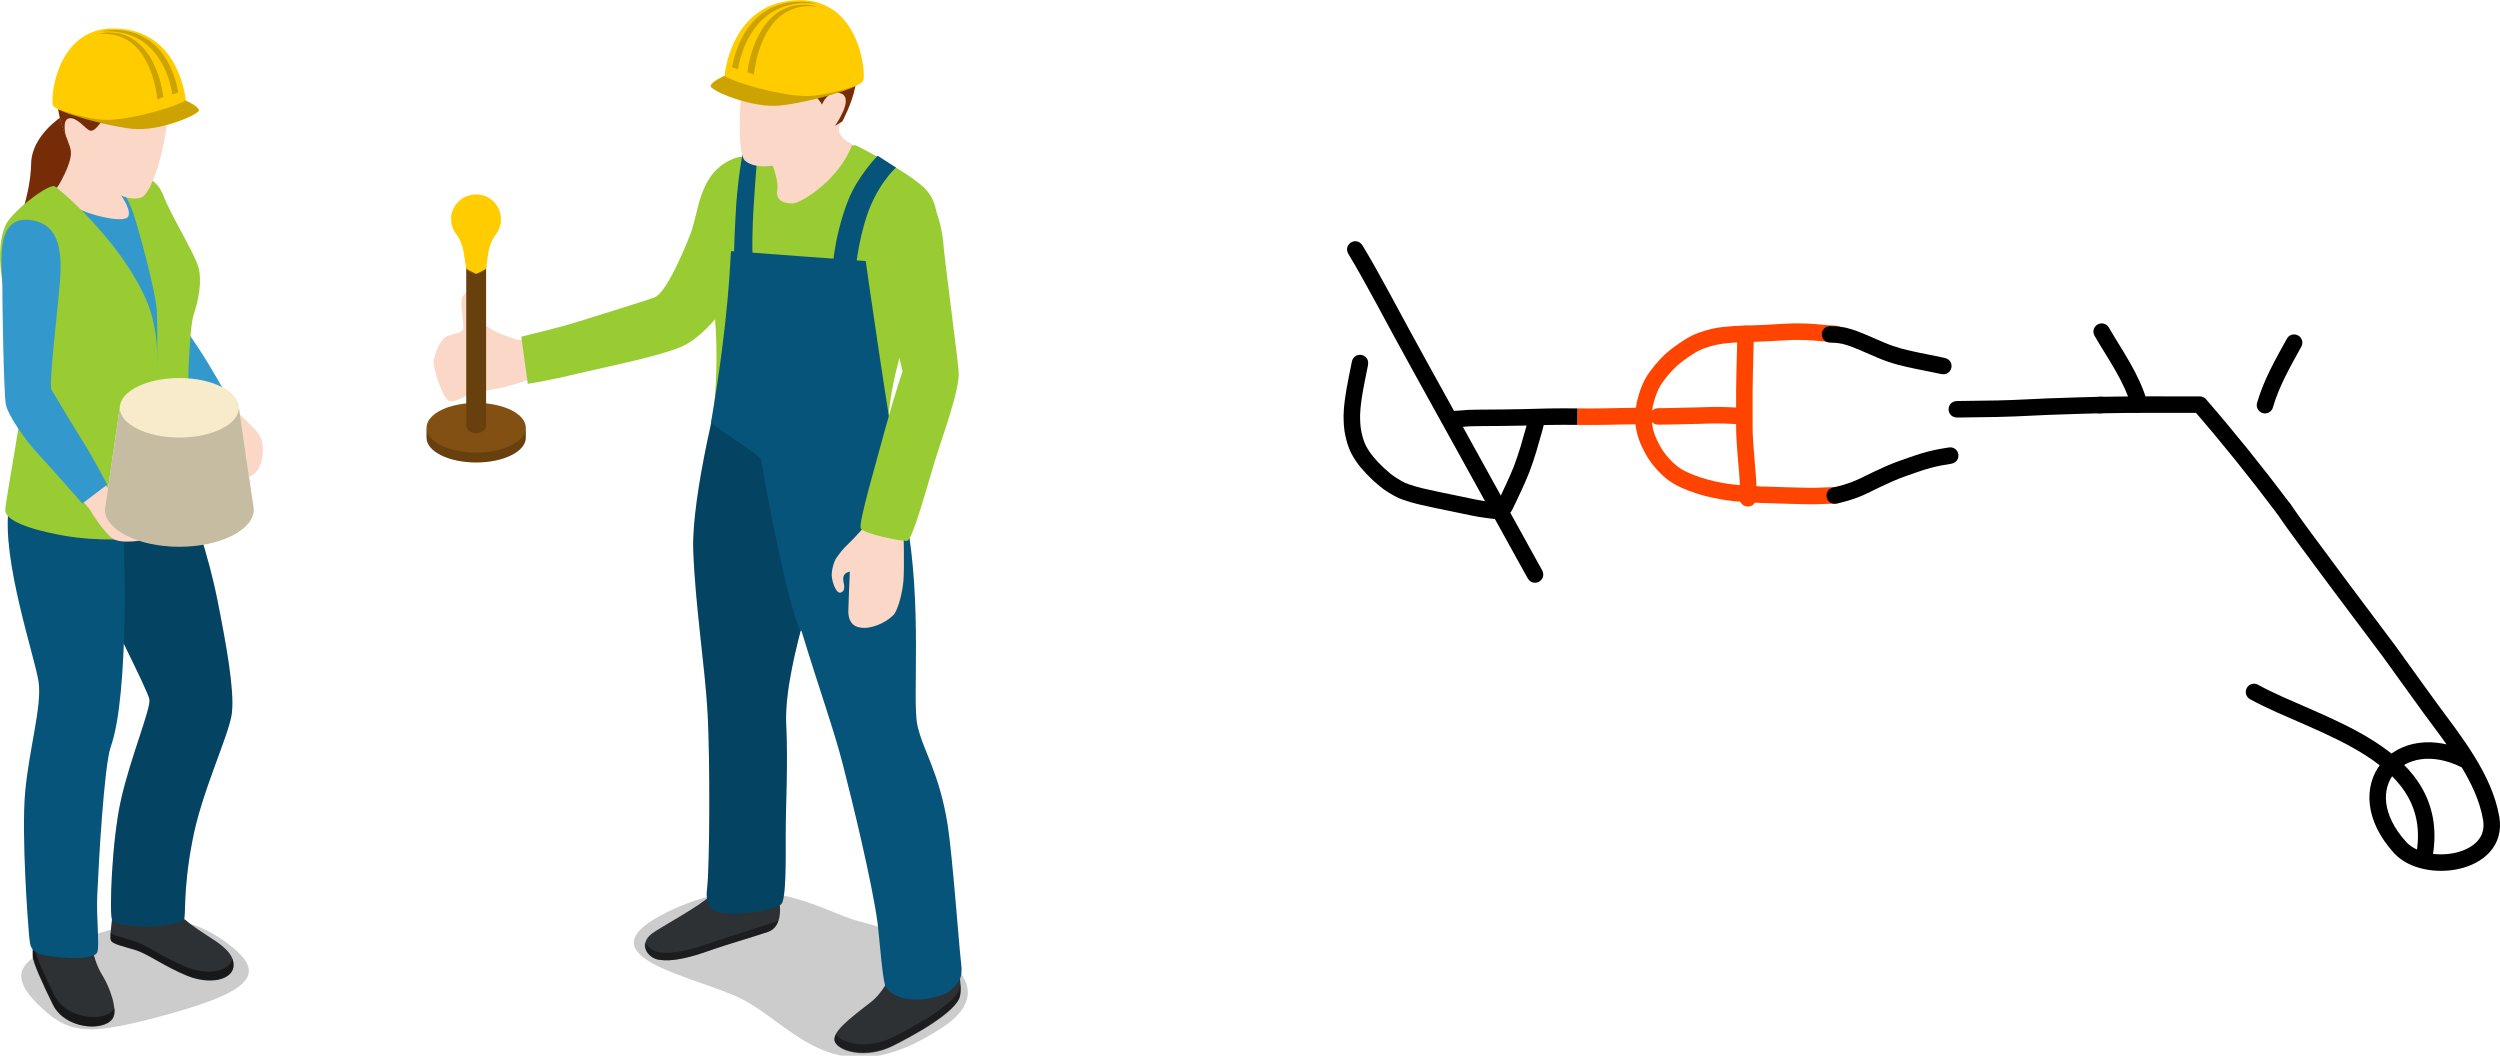 <?xml version="1.0" encoding="UTF-8" standalone="no"?>
<svg
   id="svg8"
   version="1.1"
   viewBox="0 0 133.302 56.289"
   height="56.289mm"
   width="133.302mm"
   sodipodi:docname="38 meli li jo e wan ilo. mije li jo e wan ilo ante..svg"
   inkscape:version="1.3.2 (091e20e, 2023-11-25, custom)"
   xmlns:inkscape="http://www.inkscape.org/namespaces/inkscape"
   xmlns:sodipodi="http://sodipodi.sourceforge.net/DTD/sodipodi-0.dtd"
   xmlns="http://www.w3.org/2000/svg"
   xmlns:svg="http://www.w3.org/2000/svg"
   xmlns:rdf="http://www.w3.org/1999/02/22-rdf-syntax-ns#"
   xmlns:cc="http://creativecommons.org/ns#"
   xmlns:dc="http://purl.org/dc/elements/1.1/">
  <sodipodi:namedview
     id="namedview1"
     pagecolor="#ffffff"
     bordercolor="#000000"
     borderopacity="0.25"
     inkscape:showpageshadow="2"
     inkscape:pageopacity="0.0"
     inkscape:pagecheckerboard="0"
     inkscape:deskcolor="#d1d1d1"
     inkscape:document-units="mm"
     inkscape:zoom="1.9671385"
     inkscape:cx="263.32665"
     inkscape:cy="130.9008"
     inkscape:window-width="1920"
     inkscape:window-height="1051"
     inkscape:window-x="-9"
     inkscape:window-y="-9"
     inkscape:window-maximized="1"
     inkscape:current-layer="svg8" />
  <defs
     id="defs2" />
  <g
     transform="translate(-94.741,-106.269)"
     id="layer1">
    <g
       transform="matrix(0.265,0,0,0.265,106.637,101.162)"
       id="g889">
      <path
         style="fill:#fbd7c7"
         d="m 60.3,87.6 1.1,8.1 c 0,0 -3.9,1.4 -6.4,1.8 -2.5,0.4 -4.6,0.9 -5.3,1.1 -0.7,0.2 -3.1,1.8 -4.3,1.3 -1.2,-0.5 -3.3,-6.7 -3,-8.2 0.4,-1.8 1.4,-4.3 2.7,-4.8 1.3,-0.5 2.9,-0.6 3.2,-1.4 0.3,-0.8 -0.8,-5.4 -0.1,-6.6 0.7,-1.2 2,-0.9 2.1,-0.1 0.1,0.8 0.6,4.7 3,6.3 2.4,1.6 4.4,1.9 5.2,2.3 0.8,0.4 1.8,0.2 1.8,0.2 z"
         id="path815" />
      <path
         style="fill:#99cc33"
         d="m 60,87 1.3,9.5 c 0,0 4.1,-0.6 10.2,-2.1 6,-1.4 16.5,-3.5 20.8,-5.4 5.4,-2.4 10.9,-10.6 12.4,-14.3 1.5,-3.7 7.6,-28.5 -2.9,-23.1 -6.2,3.2 -6,10.3 -7.9,15.1 -1.9,4.8 -5,11.6 -7.1,12.4 C 84.7,79.9 75.5,82.7 71.4,84 67.7,85.2 60,87 60,87 Z"
         id="path817" />
      <path
         style="fill:#99cc33"
         d="m 98,107.9 c 2.5,-17.6 0.6,-27.2 0.3,-31.7 -0.5,-8 -3,-19.4 1.6,-22.3 2.7,-1.7 7.2,-4.3 9.9,-5.1 l 17.5,-0.3 c 0,0 10,5 13.7,8.5 6.1,5.7 0.6,18.4 -3.5,29.9 -6.3,17.8 -3.2,31.6 -3.7,32.5 -0.8,1.6 -30.3,3.4 -37.1,-1.6 -0.8,-0.6 0.7,-6 1.3,-9.9 z"
         id="path819" />
      <path
         style="opacity:0.2"
         d="m 144.9,225.9 c 12.3,-8.2 -0.2,-17 -17.1,-21.3 -7.4,-1.9 -20.2,-11.6 -39.8,-1.1 -15.8,8.5 7.5,12.3 16.4,16.8 10.7,5.5 19,19.9 40.5,5.6 z"
         id="path821" />
      <path
         style="fill:#2d3134"
         d="m 110.5,194.5 -10.4,1.2 c 0,0 -0.2,1.8 -2.1,3.8 -1.9,2 -10.1,6.4 -11.7,7.6 -2.8,2.1 -0.9,5 1.5,5.3 2.6,0.4 6.1,-0.4 10.5,-2 3.4,-1.2 7.4,-2.3 11.3,-3.6 3.3,-1.1 2.5,-5.9 2,-8 -0.6,-2 -1.1,-4.3 -1.1,-4.3 z"
         id="path823" />
      <path
         style="opacity:0.4"
         d="m 87.8,210.9 c 2.7,0.4 6.5,-0.5 11.2,-2.2 3.7,-1.3 7.9,-2.5 12,-3.9 0.3,-0.1 0.5,-0.2 0.7,-0.3 -0.3,1 -1,1.9 -2.2,2.3 -3.8,1.3 -7.8,2.4 -11.3,3.6 -4.4,1.6 -7.9,2.4 -10.5,2 -1.8,-0.3 -3.2,-1.9 -2.8,-3.5 0.6,1 1.7,1.8 2.9,2 z"
         id="path825" />
      <path
         style="fill:#06547a"
         d="m 100.3,95.6 c 0,0 -6.1,23.2 -5.7,34.4 0.4,11.2 2.4,23.6 2.9,33 0.5,9.4 0.4,30.7 -0.1,34.9 -0.6,4.8 1.8,5.1 4.8,5.2 3.1,0.1 9.1,-0.9 10.1,-1.9 1,-1 0.9,-8.7 0.9,-14.3 0,-5.6 0.5,-14 0.1,-21.9 -0.3,-6.8 2.2,-16.2 3.6,-21.4 1.4,-5.2 7.4,-22.6 7.8,-27.4 0.4,-4.8 0.1,-15.2 0.1,-15.2 z"
         id="path827" />
      <path
         style="opacity:0.2"
         d="m 100.3,95.6 c 0,0 -6.1,23.2 -5.7,34.4 0.4,11.2 2.4,23.6 2.9,33 0.5,9.4 0.4,30.7 -0.1,34.9 -0.6,4.8 1.8,5.1 4.8,5.2 3.1,0.1 9.1,-0.9 10.1,-1.9 1,-1 0.9,-8.7 0.9,-14.3 0,-5.6 0.5,-14 0.1,-21.9 -0.3,-6.8 2.2,-16.2 3.6,-21.4 1.4,-5.2 7.4,-22.6 7.8,-27.4 0.4,-4.8 0.1,-15.2 0.1,-15.2 z"
         id="path829" />
      <path
         style="fill:#2d3134"
         d="m 146.6,210.3 c -0.2,0.1 -10.6,2.2 -10.6,2.2 0,0 -2.7,6 -5.3,8.1 -2.1,1.8 -8,5.7 -7.7,7.9 0.3,2.2 6.3,4 11.9,1.1 2.6,-1.3 12.9,-6.6 13.4,-10.1 0.6,-3.9 -1.7,-9.2 -1.7,-9.2 z"
         id="path831" />
      <path
         style="opacity:0.4"
         d="m 134.9,227.9 c 2.6,-1.3 12.9,-6.6 13.4,-10.1 0,-0.2 0,-0.3 0.1,-0.5 0.1,0.8 0.1,1.6 -0.1,2.3 -0.5,3.5 -10.8,8.8 -13.4,10.1 -5.6,2.9 -11.6,1.1 -11.9,-1.1 0,-0.3 0.1,-0.7 0.3,-1.2 1.2,1.9 6.6,3.1 11.6,0.5 z"
         id="path833" />
      <g
         style="fill:#06547a"
         id="g841">
        <path
           d="m 102.2,69.8 c -0.2,1.6 -0.3,12.7 -4,34.3 0.1,1 9.9,6.5 10.1,7.8 1.2,8 6.3,33.3 8.1,34.4 3.7,12.1 6.5,19.8 8.3,26.8 1.8,7 5.9,23.7 7,32 0.4,3.2 1,12 1.7,12.9 3.3,4.1 11.3,2 12.9,0.6 1.7,-1.6 2.6,-2.4 2.2,-5.5 -0.4,-3.1 -1.7,-21.3 -2.7,-27.8 -1.7,-10.7 -5,-15 -6.1,-20.1 -1.1,-5.1 1.1,-24.1 -2.3,-42 -3.4,-17.9 -8.1,-51.4 -8.1,-51.4 z"
           id="path835" />
        <path
           d="m 135.4,53 c 0,0 -4.3,3.7 -6.4,11.4 -1.7,5.9 -1.7,10.6 -2.2,10.7 -0.5,0.1 -4.3,0 -4.3,0 0,0 0.1,-7.5 3.3,-15.6 1.9,-4.8 5.9,-8.9 5.9,-8.9 z"
           id="path837" />
        <path
           d="m 104.5,50.3 c 0,0 -1.1,5.7 -1.4,12.7 -0.3,5.3 -0.3,8 -0.3,8 l 3.8,0.6 c 0,0 -0.3,-2.3 0.1,-9.9 0.5,-8.7 1,-12.9 1,-12.9 z"
           id="path839" />
      </g>
      <path
         style="fill:#fbd7c7"
         d="m 126.6,48.3 c 0,0 -2.6,-1.1 -2.7,-2.9 -0.2,-1.9 5.6,-9.2 0.8,-16 -4.8,-6.8 -16.9,-5.5 -19,1.2 -2.1,6.7 -2.3,19.6 -0.7,21 2,1.7 5.6,1 5.6,1 0,0 1.2,3.1 0.9,4.9 -0.4,2.5 1.9,2.7 3.2,2.7 1.7,-0.1 9.4,-4.9 11.9,-11.9 z"
         id="path843" />
      <path
         style="fill:#762c07"
         d="m 124.6,43.7 -1.5,0.9 c 0,0 3.9,-5.4 1.3,-6.5 -2.6,-1.1 -3.9,2.2 -3.9,2.2 0,0 -1.9,-3.4 -5,-3.7 -3.1,-0.3 -11.4,-2.2 -11.1,-4.8 0.1,-1 3.4,-10 13.2,-8.3 9.9,1.7 10.2,9.9 9.6,13.2 -0.6,3.3 -2.6,7 -2.6,7 z"
         id="path845" />
      <path
         style="fill:#ffcc00"
         d="m 100.9,34.5 c 0,0 -2.8,1.2 -2.8,2.1 0,0.9 8.3,4.5 14,3.9 5.7,-0.6 16.1,-3.5 16.7,-5 0.6,-1.5 -0.7,-16.2 -12.7,-16.2 -14,0 -15.2,15.2 -15.2,15.2 z"
         id="path847" />
      <path
         style="opacity:0.2"
         d="m 98.1,36.6 c 0,0.9 8.3,4.5 14,3.9 4.6,-0.5 12.1,-2.4 15.2,-4 -3.1,1.1 -7.3,2.2 -10.4,2.1 -5.4,-0.2 -14.2,-2.8 -16.1,-4.1 0.1,0.1 -2.7,1.3 -2.7,2.1 z"
         id="path849" />
      <path
         style="opacity:0.2"
         d="m 102.4,32.8 1.2,0.4 c 0.6,-3.6 3.3,-13.3 13.8,-13.3 0.6,0 1.2,0.1 1.8,0.1 -0.9,-0.3 -1.9,-0.4 -3,-0.4 -10.4,0 -13.1,9.5 -13.8,13.2 z"
         id="path851" />
      <path
         style="opacity:0.2"
         d="m 106.8,34.3 c 0.3,-2.6 2,-13.8 11.2,-13.8 0.5,0 1,0.1 1.4,0.1 -0.7,-0.3 -1.5,-0.4 -2.4,-0.4 -9.1,0 -11.2,10.9 -11.5,13.6 z"
         id="path853" />
      <path
         style="fill:#fbd7c7"
         d="m 136.9,125.5 c 0,0 0.2,7.9 0,10.5 -0.2,2.7 -1.2,6.3 -2.1,7.1 -1.6,1.6 -4.7,2.9 -6.8,2.4 -2.1,-0.4 -2.2,-2.5 -2.2,-3.3 0,-0.8 0.3,-7.9 0.3,-7.9 0,0 -1.1,0.1 -1.3,1.1 -0.2,1 0.7,2.3 -0.3,3 -1,0.7 -1.8,-1.6 -2,-2.9 -0.2,-1.2 0.4,-3.4 1,-4.1 0.5,-0.7 1.2,-1.7 2.4,-2.8 1.2,-1.1 3.8,-4.1 3.8,-4.1 z"
         id="path855" />
      <path
         style="fill:#99cc33"
         d="m 135.8,56.2 c -4.7,1.1 -7.7,7 -6.1,13.9 1.6,6.9 3.7,13.1 4.8,15.9 1.1,2.8 2.2,8 2.2,8 0,0 -1.6,4.7 -3.4,11.3 -1.8,6.7 -5.5,19.2 -5,20.3 0.6,1.1 8.2,2.6 9.3,2.5 1.1,-0.1 3.8,-10.1 5.5,-15.7 1.7,-5.6 5.2,-14.8 4.9,-18.4 -0.3,-3.6 -2.8,-22.2 -3.1,-25.9 -0.6,-6.5 -3.7,-13.2 -9.1,-11.9 z"
         id="path857" />
    </g>
    <g
       transform="matrix(0.265,0,0,0.265,91.075,100.311)"
       id="g990">
      <path
         style="opacity:0.2"
         d="m 21.1,224.2 c 6.4,6.4 9.8,7 26.8,2.3 18.1,-5 19.3,-8.7 11.3,-14.5 -8,-5.8 -14.4,-5.1 -25.3,-1.8 -10.9,3.3 -21,5.7 -12.8,14 z"
         id="path944" />
      <path
         style="fill:#fbd7c7"
         d="m 60.5,104.4 c 0,0 4.3,3.9 5.4,5.4 1.4,2 0.9,5.9 -0.4,7.5 -1.4,1.7 -4,1.7 -4.2,1.3 -0.2,-0.4 1.9,-2.4 2.1,-3.3 0.1,-0.5 0,-1.3 0,-1.3 0,0 -0.8,0.2 -1.3,0 -1.9,-0.8 -4.1,-4.6 -4.2,-5.4 -0.1,-0.8 -1.3,-2.1 -1.3,-2.1 z"
         id="path946" />
      <path
         style="fill:#762c07"
         d="M 26.6,45.7 C 26.1,46 20.2,49.8 20.1,55.4 20,61.1 17.5,69.3 14.4,73.2 19.7,71.3 27.8,68.3 29,59.4 30.2,50.5 26.6,45.7 26.6,45.7 Z"
         id="path948" />
      <path
         style="fill:#2d3134"
         d="m 49.9,206.5 c 1.4,1.3 2.6,2.3 6.2,4.6 3.4,2.1 5,3.9 4.7,6 -0.4,2.6 -4.8,3.6 -9.4,1.7 -4.6,-1.9 -7.7,-4.3 -10.2,-5.1 -2.5,-0.8 -4.9,-1.2 -5.1,-2.1 -0.2,-1 0.4,-5.1 0.4,-5.1 z"
         id="path950" />
      <path
         style="opacity:0.5"
         d="m 41,211.9 c 2.6,0.9 5.6,3.2 10.2,5.1 4.5,1.9 8.9,0.9 9.4,-1.6 0.2,0.5 0.2,1 0.2,1.6 -0.4,2.6 -4.8,3.6 -9.4,1.7 -4.6,-1.9 -7.7,-4.3 -10.2,-5.1 -2.5,-0.8 -4.9,-1.2 -5.1,-2.1 -0.1,-0.3 0,-0.8 0,-1.4 0.5,0.7 2.6,1 4.9,1.8 z"
         id="path952" />
      <path
         style="fill:#2d3134"
         d="m 32.2,213 c 0.6,1.6 0.8,3.5 2.4,6 1.2,2 3.1,6.7 1.8,8.5 -1.9,2.6 -9.5,2 -11.9,-2.8 -2.1,-4.2 -4.1,-8.7 -4.1,-9.8 -0.1,-2.7 0.6,-5.2 0.6,-5.2 z"
         id="path954" />
      <path
         style="opacity:0.5"
         d="m 20.7,211.7 c 0,0.4 0,0.9 0,1.3 0,1.1 2,5.6 4.1,9.8 2.4,4.8 10,5.4 11.9,2.8 0.1,-0.1 0.2,-0.3 0.2,-0.4 0.1,0.9 0,1.7 -0.4,2.3 -1.9,2.6 -9.5,2 -11.9,-2.8 -2.1,-4.2 -4.1,-8.7 -4.1,-9.8 -0.1,-1.2 0,-2.3 0.2,-3.2 z"
         id="path956" />
      <path
         style="fill:#06547a"
         d="m 50,117.7 c 2.5,7.1 5.8,16.5 7.6,25.6 1.8,9.1 3.4,17.9 2.9,22.6 -0.5,4.4 -6.2,16 -8,26 -1.9,9.9 -1.2,15.2 -1.7,15.7 -0.9,0.9 -5.5,1.3 -7.5,1.3 -2,0 -6.3,-0.3 -6.9,-1.3 -0.6,-1 -0.1,-15.9 1.8,-24.3 1.9,-8.4 6,-18.2 5.7,-20.1 -0.3,-1.9 -9.8,-20.1 -11.9,-25.5 -2.1,-5.4 -3.8,-21.8 -3.8,-21.8 z"
         id="path958" />
      <path
         style="opacity:0.2"
         d="m 50,117.7 c 2.5,7.1 5.8,16.5 7.6,25.6 1.8,9.1 3.4,17.9 2.9,22.6 -0.5,4.4 -6.2,16 -8,26 -1.9,9.9 -1.2,15.2 -1.7,15.7 -0.9,0.9 -5.5,1.3 -7.5,1.3 -2,0 -6.3,-0.3 -6.9,-1.3 -0.6,-1 -0.1,-15.9 1.8,-24.3 1.9,-8.4 6,-18.2 5.7,-20.1 -0.3,-1.9 -9.8,-20.1 -11.9,-25.5 -2.1,-5.4 -3.8,-21.8 -3.8,-21.8 z"
         id="path960" />
      <path
         style="fill:#06547a"
         d="m 38.3,117.5 c 0,0 0.8,19.2 0.6,29.4 -0.2,10.2 -0.9,20.6 -2.8,25.9 -1.3,3.8 -2.4,22.9 -2.7,29.9 -0.2,4.4 0.5,10.2 0,11.4 -0.8,1.9 -10,1 -11.7,0.3 -1.7,-0.8 -1.8,-1.5 -2,-3.5 -0.2,-2 -1.6,-20.4 -0.8,-29.1 0.8,-8.7 3.4,-17.3 2.7,-22.1 -0.7,-4.9 -7.5,-24.6 -6,-35.1 1.5,-10.5 6.3,-14.8 6.3,-14.8 z"
         id="path962" />
      <path
         style="fill:#3399cc"
         d="m 60.7,104.2 -4,3.1 c 0,0 -4.3,-4.5 -7.5,-8.1 C 46,95.6 40,86.8 40,86.8 l 6.7,-4.6 c 0,0 6.6,9.4 8.9,13.2 2.3,3.8 5.1,8.8 5.1,8.8 z"
         id="path964" />
      <path
         style="fill:#3399cc"
         d="m 43.3,58 c -3.1,-0.9 -20.8,0.7 -24,5.6 -4.9,7.6 2.8,25.8 2.6,31.2 -0.1,5.3 -1.2,17.5 -1.7,20.1 -0.5,2.6 13.9,11.5 21.3,11.3 7.4,-0.2 8.7,-4.9 8.8,-7.1 0.1,-2.2 0,-20.7 -0.3,-23.5 -0.3,-2.8 -0.6,-6.6 0,-8.8 0.6,-2.2 5.1,-6.5 3.3,-10.5 C 51.5,72.3 48.2,68.7 47,65 46,61.4 45.1,58.5 43.3,58 Z"
         id="path966" />
      <path
         style="fill:#99cc33"
         d="m 36.7,58 c 1.4,-0.2 7.8,-1.9 10,3.8 1.6,4.2 6.4,11.8 7.1,14.6 0.7,2.7 0,6.4 -1,9.4 -1,3 -1.4,18.2 -1.1,25.3 0.3,7.1 2.9,15.1 2.1,16.7 -0.8,1.7 -6.1,2.3 -7.8,2 -1.7,-0.3 -0.9,-18 -0.7,-25.3 0.1,-3.4 0.3,-12.8 0.1,-19.3 C 45.3,81.6 41.6,67.9 40.4,64.7 39.2,61.4 36.7,58 36.7,58 Z"
         id="path968" />
      <path
         style="fill:#fbd7c7"
         d="m 36.3,31.8 c 5.2,0.1 12,6.1 11.3,13.8 -0.6,7.7 -3.4,15.9 -5.3,16.6 -1.9,0.7 -4.1,-0.4 -4.1,-0.4 0,0 2.5,3.5 1.2,4.5 -1.3,0.9 -7.6,-0.4 -10.9,-2.4 -3.3,-2 -3.2,-3.6 -3.2,-3.6 0,0 3,-4.7 2.8,-7.3 -0.2,-2.6 -4.4,-7.9 -1.6,-14.6 2.7,-6.4 5.8,-6.7 9.8,-6.6 z"
         id="path970" />
      <path
         style="fill:#762c07"
         d="m 47.7,41.9 c -0.4,1.3 -3.4,1.9 -6.2,2 -2.7,0.1 -5.3,0.4 -6.5,2 -1.2,1.6 -2.2,3.3 -3.2,2.8 -1,-0.5 -2.5,-2.7 -4.1,-2.4 -1.5,0.3 -0.6,3.7 -0.6,3.7 0,0 -4.7,-10.6 1,-16 4.1,-3.9 10.7,-3.7 15.2,0.1 4.4,3.7 4.6,7.2 4.4,7.8 z"
         id="path972" />
      <path
         style="fill:#99cc33"
         d="m 24.7,59.9 c -2,0.1 -8.8,5.5 -9.8,8 -3.8,8.9 4,26.2 4,30.3 0,4.1 -3.8,24 -4,26.8 -0.2,2.8 7.8,4.6 12.6,5.4 4.8,0.8 14.3,1.1 15.2,-0.7 0.9,-1.8 3.2,-18 3,-26.4 -0.2,-8.4 0.2,-14.2 -2.4,-20.4 -5.4,-12.4 -18.2,-23 -18.6,-23 z"
         id="path974" />
      <path
         style="fill:#fbd7c7"
         d="m 34.6,119.4 c 0,0 0.6,1.3 1.3,1.3 0.6,0 3.5,-0.1 4.2,1.3 0.7,1.4 0.6,2.2 2.5,3.3 1.9,1.2 5.5,1.4 5.4,2.5 -0.1,1.3 -2,2.5 -3.3,2.9 -1.3,0.4 -6.6,1.5 -8.4,0 -1.8,-1.5 -3.9,-4.8 -4.2,-5.4 -0.3,-0.6 -2.1,-2.3 -2.1,-2.9 0,-0.7 4.6,-3 4.6,-3 z"
         id="path976" />
      <path
         style="fill:#3399cc"
         d="m 35.4,120 -5,3.8 c 0,0 -6.1,-7 -9.1,-10.2 -2.2,-2.4 -5.9,-7.5 -6.3,-9.8 -0.4,-2.3 -0.7,-19.3 -0.7,-24.2 0,-3 -1.6,-13.2 4.9,-12.9 6.5,0.3 7.2,6 6.7,12.4 -0.5,6.4 -2.3,20.7 -1.7,21.8 0.5,0.9 5.1,8.5 6.8,11.2 1.7,2.7 4.4,7.9 4.4,7.9 z"
         id="path978" />
      <g
         id="g988">
        <path
           style="fill:#ffcc00"
           d="m 51.2,42.7 c 0,0 2.7,1.2 2.7,2 0,0.8 -7.9,4.3 -13.4,3.7 C 35,47.8 25.1,45 24.5,43.7 23.9,42.3 25.2,28.2 36.6,28.2 c 13.5,0 14.6,14.5 14.6,14.5 z"
           id="path980" />
        <path
           style="opacity:0.2"
           d="m 53.8,44.7 c 0,0.8 -7.9,4.3 -13.4,3.7 -4.4,-0.5 -11.5,-2.3 -14.5,-3.8 3,1 7,2.1 9.9,2 5.2,-0.2 13.6,-2.7 15.3,-3.9 0.1,0 2.7,1.2 2.7,2 z"
           id="path982" />
        <path
           style="opacity:0.2"
           d="m 49.7,41.1 -1.2,0.4 C 48,38 45.4,28.8 35.5,28.8 c -0.6,0 -1.2,0 -1.7,0.1 0.9,-0.2 1.8,-0.4 2.9,-0.4 9.8,0 12.4,9 13,12.6 z"
           id="path984" />
        <path
           style="opacity:0.2"
           d="M 45.5,42.5 C 45.2,40 43.6,29.3 34.8,29.3 c -0.5,0 -0.9,0 -1.4,0.1 0.7,-0.2 1.5,-0.4 2.3,-0.4 8.7,0 10.7,10.4 11,13 z"
           id="path986" />
      </g>
    </g>
    <g
       transform="translate(24.45,-3.314)"
       id="g1088">
      <path
         style="fill:#f8ebcb;stroke-width:0.265"
         d="m 79.854,134.766 c 2.196,0 3.969,0.9 3.969,1.984 l -0.794,-5.424 c 0,-0.873 -1.429,-1.587 -3.175,-1.587 -1.746,0 -3.175,0.714 -3.175,1.587 l -0.794,5.424 c 0,-1.085 1.773,-1.984 3.969,-1.984 z"
         id="path899-5" />
      <path
         style="fill:#f8ebcb;stroke-width:0.265"
         d="m 79.854,132.914 c -1.746,0 -3.175,-0.714 -3.175,-1.587 l -0.794,5.424 c 0,1.085 1.773,1.984 3.969,1.984 2.196,0 3.969,-0.9 3.969,-1.984 l -0.794,-5.424 c 0,0.873 -1.429,1.587 -3.175,1.587 z"
         id="path903-2" />
      <path
         style="opacity:0.2;stroke-width:0.265"
         d="m 79.854,132.914 c -1.746,0 -3.175,-0.714 -3.175,-1.587 l -0.794,5.424 c 0,1.085 1.773,1.984 3.969,1.984 2.196,0 3.969,-0.9 3.969,-1.984 l -0.794,-5.424 c 0,0.873 -1.429,1.587 -3.175,1.587 z"
         id="path905-9" />
    </g>
    <g
       id="g1075">
      <path
         style="fill:#825012;stroke-width:0.265"
         d="m 120.131,127.753 c -1.455,0 -2.646,0.582 -2.646,1.323 v 0.529 c 0,0.741 1.191,1.323 2.646,1.323 1.455,0 2.646,-0.582 2.646,-1.323 v -0.529 c 0,-0.741 -1.191,-1.323 -2.646,-1.323 z"
         id="path891" />
      <path
         style="opacity:0.2;stroke-width:0.265"
         d="m 120.131,130.399 c -1.455,0 -2.646,-0.582 -2.646,-1.323 v 0.529 c 0,0.741 1.191,1.323 2.646,1.323 1.455,0 2.646,-0.582 2.646,-1.323 v -0.529 c 0,0.741 -1.191,1.323 -2.646,1.323 z"
         id="path893" />
      <path
         style="fill:#825012;stroke-width:0.335"
         d="m 120.131,120.016 c -0.291,0 -0.529,0.169 -0.529,0.423 v 8.504 c 0,0.254 0.238,0.423 0.529,0.423 0.291,0 0.529,-0.169 0.529,-0.423 v -8.504 c 0,-0.254 -0.238,-0.423 -0.529,-0.423 z"
         id="path895" />
      <path
         style="fill:#ffcc00;stroke-width:0.265"
         d="m 121.454,117.963 c 0,-0.82 -0.741,-1.482 -1.614,-1.296 -0.529,0.106 -0.926,0.529 -1.032,1.058 -0.053,0.397 0.053,0.767 0.265,1.032 0.212,0.291 0.344,0.635 0.397,1.005 l 0.132,0.847 0.529,0.265 0.529,-0.265 0.106,-0.794 c 0.053,-0.37 0.185,-0.741 0.423,-1.058 0.159,-0.212 0.265,-0.503 0.265,-0.794 z"
         id="path901" />
      <path
         style="opacity:0.2;stroke-width:0.334"
         d="m 120.131,120.874 c -0.291,0 -0.529,-0.169 -0.529,-0.423 v 8.493 c 0,0.254 0.238,0.423 0.529,0.423 0.291,0 0.529,-0.169 0.529,-0.423 v -8.493 c 0,0.254 -0.238,0.423 -0.529,0.423 z"
         id="path897" />
    </g>
  </g>
  <path
     style="fill:#ff4400;fill-opacity:1;fill-rule:nonzero;stroke:none;stroke-width:0.265"
     id="path3"
     d="m 97.869,17.366 c -0.259,-0.006 -0.516,-0.037 -0.774,-0.06 -0.502,-0.051 -1.005,-0.067 -1.509,-0.064 -0.464,0.019 -0.928,0.051 -1.392,0.075 -0.406,0.021 -0.812,0.034 -1.218,0.044 -0.372,0.007 -0.743,0.036 -1.114,0.075 -0.435,0.045 -0.858,0.156 -1.27,0.299 -0.52,0.187 -0.975,0.502 -1.415,0.829 -0.478,0.354 -0.871,0.795 -1.22,1.272 -0.353,0.479 -0.545,1.036 -0.682,1.608 -0.083,0.441 -0.117,0.895 -0.05,1.342 0.013,0.09 0.034,0.178 0.052,0.267 0.12,0.505 0.347,0.968 0.617,1.407 0.275,0.421 0.617,0.786 1.007,1.102 0.45,0.346 0.98,0.552 1.512,0.735 0.542,0.177 1.1,0.295 1.663,0.38 0.584,0.076 1.172,0.113 1.76,0.139 0.541,0.021 1.081,0.036 1.622,0.05 0.435,0.007 0.87,0.028 1.306,0.024 0.333,-0.009 0.666,-0.025 0.999,-0.037 0.047,-0.002 0.093,-0.003 0.14,-0.005 0.622,-0.021 0.592,-0.901 -0.03,-0.879 v 0 c -0.047,0.002 -0.095,0.003 -0.142,0.005 -0.326,0.012 -0.651,0.027 -0.977,0.037 -0.424,0.006 -0.849,-0.018 -1.273,-0.024 -0.535,-0.014 -1.07,-0.028 -1.605,-0.049 -0.558,-0.025 -1.115,-0.059 -1.669,-0.13 -0.51,-0.076 -1.015,-0.183 -1.507,-0.342 -0.436,-0.15 -0.876,-0.311 -1.249,-0.59 -0.315,-0.248 -0.584,-0.545 -0.808,-0.878 -0.217,-0.348 -0.401,-0.717 -0.503,-1.116 -0.085,-0.409 -0.092,-0.821 -0.008,-1.232 0.108,-0.459 0.255,-0.909 0.538,-1.294 0.295,-0.407 0.628,-0.783 1.033,-1.084 0.368,-0.274 0.746,-0.544 1.18,-0.704 0.348,-0.122 0.706,-0.216 1.074,-0.255 0.347,-0.037 0.694,-0.063 1.043,-0.07 0.414,-0.01 0.829,-0.023 1.243,-0.045 0.45,-0.024 0.901,-0.054 1.351,-0.074 0.477,-0.003 0.952,0.012 1.427,0.06 0.279,0.024 0.557,0.058 0.837,0.063 0.622,0.009 0.636,-0.87 0.013,-0.88 z" />
  <path
     style="fill:#000000;fill-opacity:1;fill-rule:nonzero;stroke:none;stroke-width:0.265"
     id="path4"
     d="m 104.373,22.264 c 0.416,-0.006 0.832,-0.012 1.248,-0.018 0.607,-0.007 1.214,-0.015 1.821,-0.042 0.587,-0.03 1.175,-0.057 1.762,-0.081 0.543,-0.021 1.086,-0.038 1.629,-0.055 0.41,-0.012 0.819,-0.023 1.229,-0.034 0.622,-0.016 0.6,-0.896 -0.022,-0.88 v 0 c -0.411,0.01 -0.822,0.021 -1.233,0.034 -0.546,0.016 -1.092,0.034 -1.638,0.055 -0.589,0.024 -1.178,0.051 -1.766,0.081 -0.598,0.027 -1.196,0.035 -1.794,0.041 -0.416,0.006 -0.832,0.012 -1.248,0.018 -0.622,0.009 -0.61,0.889 0.013,0.88 z" />
  <path
     style="fill:#000000;fill-opacity:1;fill-rule:nonzero;stroke:none;stroke-width:0.265"
     id="path6"
     d="m 121.446,27.432 c 0.346,0.518 0.718,1.018 1.086,1.52 0.681,0.927 1.367,1.849 2.055,2.77 0.691,0.924 1.385,1.847 2.078,2.769 0.272,0.353 0.531,0.716 0.792,1.077 0.363,0.505 1.078,-0.008 0.715,-0.514 v 0 c -0.264,-0.367 -0.527,-0.735 -0.803,-1.093 -0.693,-0.921 -1.386,-1.843 -2.077,-2.767 -0.686,-0.919 -1.371,-1.839 -2.05,-2.763 -0.371,-0.507 -0.745,-1.012 -1.095,-1.533 -0.376,-0.495 -1.077,0.037 -0.701,0.532 z" />
  <path
     style="fill:#ff4400;fill-opacity:1;fill-rule:nonzero;stroke:none;stroke-width:0.265"
     id="path7"
     d="m 92.641,17.821 c -0.007,0.35 -0.019,0.7 -0.029,1.05 -0.018,0.65 -0.033,1.3 -0.041,1.95 -0.003,0.648 -7.04e-4,1.295 5.95e-4,1.943 0.001,0.48 0.036,0.959 0.074,1.437 0.027,0.359 0.062,0.717 0.09,1.075 0.018,0.266 0.042,0.532 0.044,0.799 6.99e-4,0.146 -0.011,0.292 -0.02,0.438 -0.041,0.621 0.837,0.679 0.878,0.058 v 0 c 0.011,-0.168 0.023,-0.336 0.022,-0.504 -0.004,-0.287 -0.026,-0.572 -0.047,-0.858 -0.028,-0.359 -0.063,-0.717 -0.09,-1.076 -0.036,-0.456 -0.07,-0.912 -0.071,-1.369 -0.001,-0.644 -0.004,-1.287 -6.89e-4,-1.931 0.008,-0.645 0.022,-1.291 0.041,-1.936 0.01,-0.354 0.022,-0.707 0.029,-1.061 0.009,-0.622 -0.87,-0.636 -0.88,-0.013 z" />
  <path
     style="fill:#ff4400;fill-opacity:1;fill-rule:nonzero;stroke:none;stroke-width:0.265"
     id="path8"
     d="m 92.736,21.738 c -0.257,-0.017 -0.515,-0.025 -0.772,-0.033 -0.488,-0.019 -0.977,0.002 -1.465,0.017 -0.539,0.017 -1.078,0.027 -1.617,0.036 -0.307,0.005 -0.156,0.002 -0.452,0.006 -0.622,0.008 -0.61,0.888 0.012,0.88 v 0 c 0.298,-0.004 0.147,-0.002 0.455,-0.006 0.543,-0.009 1.087,-0.019 1.63,-0.036 0.47,-0.014 0.94,-0.035 1.41,-0.017 0.242,0.008 0.483,0.015 0.724,0.03 0.62,0.054 0.696,-0.823 0.076,-0.877 z" />
  <path
     style="fill:#000000;fill-opacity:1;fill-rule:nonzero;stroke:none;stroke-width:0.265"
     id="path9"
     d="m 97.601,18.271 c 0.075,3.48e-4 0.15,0.003 0.225,0.006 0.137,0.009 0.272,0.03 0.406,0.056 0.168,0.04 0.33,0.096 0.492,0.154 0.163,0.061 0.324,0.126 0.484,0.195 0.152,0.062 0.302,0.13 0.452,0.197 0.158,0.069 0.318,0.134 0.476,0.203 0.158,0.07 0.32,0.13 0.483,0.188 0.181,0.062 0.364,0.119 0.549,0.17 0.207,0.056 0.416,0.103 0.625,0.15 0.25,0.058 0.501,0.109 0.753,0.157 0.247,0.047 0.494,0.099 0.74,0.152 0.146,0.031 0.074,0.016 0.217,0.045 0.609,0.125 0.787,-0.736 0.177,-0.862 v 0 c -0.137,-0.028 -0.067,-0.014 -0.209,-0.044 -0.253,-0.054 -0.506,-0.107 -0.76,-0.156 -0.243,-0.046 -0.485,-0.096 -0.726,-0.152 -0.195,-0.043 -0.39,-0.088 -0.584,-0.14 -0.163,-0.045 -0.324,-0.096 -0.484,-0.15 -0.145,-0.052 -0.29,-0.106 -0.432,-0.168 -0.155,-0.067 -0.312,-0.132 -0.467,-0.199 -0.153,-0.068 -0.306,-0.138 -0.462,-0.201 -0.177,-0.076 -0.355,-0.148 -0.536,-0.215 -0.204,-0.073 -0.41,-0.143 -0.622,-0.189 -0.177,-0.034 -0.355,-0.061 -0.535,-0.071 -0.083,-0.004 -0.166,-0.006 -0.249,-0.007 -0.622,-0.009 -0.636,0.87 -0.013,0.88 z" />
  <path
     style="fill:#000000;fill-opacity:1;fill-rule:nonzero;stroke:none;stroke-width:0.265"
     id="path10"
     d="m 97.971,26.842 c -0.007,0.002 -0.028,0.007 -0.021,0.005 0.093,-0.019 0.186,-0.045 0.279,-0.067 0.209,-0.047 0.413,-0.115 0.617,-0.182 0.251,-0.081 0.492,-0.189 0.731,-0.3 0.229,-0.109 0.456,-0.222 0.684,-0.334 0.221,-0.105 0.443,-0.206 0.667,-0.305 0.219,-0.1 0.445,-0.183 0.67,-0.266 0.254,-0.092 0.511,-0.178 0.766,-0.266 0.207,-0.073 0.419,-0.134 0.631,-0.191 0.181,-0.048 0.364,-0.087 0.547,-0.123 0.145,-0.029 0.291,-0.048 0.436,-0.073 0.021,-0.004 0.043,-0.008 0.064,-0.012 0.611,-0.117 0.446,-0.981 -0.165,-0.864 v 0 c -0.017,0.003 -0.035,0.007 -0.052,0.01 -0.15,0.027 -0.303,0.045 -0.452,0.076 -0.203,0.04 -0.406,0.083 -0.607,0.137 -0.232,0.063 -0.463,0.129 -0.689,0.209 -0.261,0.09 -0.523,0.177 -0.782,0.272 -0.244,0.089 -0.488,0.18 -0.724,0.287 -0.234,0.104 -0.467,0.209 -0.697,0.319 -0.222,0.109 -0.442,0.219 -0.666,0.325 -0.209,0.097 -0.419,0.193 -0.64,0.264 -0.181,0.06 -0.361,0.121 -0.547,0.162 -0.093,0.023 -0.186,0.047 -0.279,0.067 -0.601,0.162 -0.372,1.012 0.229,0.85 z" />
  <path
     style="fill:#ff4400;fill-opacity:1;fill-rule:nonzero;stroke:none;stroke-width:0.265"
     d="m 84.1,22.657 c 0.561,0.003 1.121,0.005 1.682,-0.007 0.449,-0.009 0.898,-0.023 1.348,-0.026 0.184,-9.97e-4 0.369,0.002 0.553,0.005 0.622,0.009 0.636,-0.87 0.013,-0.88 l 1.1e-5,-3.6e-5 c -0.19,-0.003 -0.38,-0.006 -0.571,-0.005 -0.454,0.003 -0.907,0.017 -1.361,0.026 -0.553,0.012 -1.106,0.01 -1.659,0.007"
     id="path20" />
  <path
     style="fill:#000000;fill-opacity:1;fill-rule:nonzero;stroke:none;stroke-width:0.265"
     d="m 84.105,21.777 c -0.514,-0.006 -1.028,-0.006 -1.542,0.003 -0.451,0.009 -0.902,0.024 -1.353,0.035 -0.377,0.009 -0.754,0.014 -1.131,0.018 -0.261,0.003 -0.522,0.005 -0.782,0.006 -0.187,5.55e-4 -0.374,-8.9e-5 -0.561,0.005 -0.15,0.004 -0.299,0.009 -0.449,0.011 -0.138,0.008 -0.275,0.022 -0.413,0.033 -0.093,0.007 -0.186,0.012 -0.28,0.016 -0.622,0.028 -0.582,0.907 0.04,0.879 v 0 c 0.102,-0.005 0.205,-0.01 0.307,-0.018 0.121,-0.009 0.242,-0.021 0.363,-0.031 0.151,-0.003 0.303,-0.007 0.454,-0.012 0.181,-0.005 0.361,-0.004 0.542,-0.004 0.263,-0.001 0.525,-0.003 0.788,-0.006 0.381,-0.004 0.762,-0.009 1.143,-0.018 0.449,-0.011 0.898,-0.026 1.347,-0.035 0.507,-0.009 1.014,-0.01 1.521,-0.003"
     id="path11" />
  <path
     style="fill:#000000;fill-opacity:1;fill-rule:nonzero;stroke:none;stroke-width:0.265"
     id="path12"
     d="m 71.911,13.566 c 0.476,0.784 0.914,1.592 1.356,2.395 1.388,2.587 2.814,5.153 4.237,7.721 1.18,2.123 2.343,4.255 3.523,6.377 0.141,0.254 0.282,0.508 0.424,0.761 0.303,0.544 1.072,0.116 0.769,-0.428 v 0 c -0.141,-0.254 -0.282,-0.507 -0.423,-0.761 -1.18,-2.122 -2.343,-4.254 -3.522,-6.376 -1.423,-2.567 -2.848,-5.132 -4.236,-7.719 -0.452,-0.822 -0.9,-1.647 -1.388,-2.448 -0.337,-0.523 -1.077,-0.046 -0.74,0.477 z" />
  <path
     style="fill:#000000;fill-opacity:1;fill-rule:nonzero;stroke:none;stroke-width:0.265"
     id="path13"
     d="m 81.478,22.369 c -0.028,0.14 -0.068,0.277 -0.105,0.414 -0.104,0.349 -0.2,0.701 -0.301,1.051 -0.106,0.359 -0.231,0.712 -0.362,1.062 -0.121,0.299 -0.251,0.596 -0.387,0.889 -0.093,0.209 -0.196,0.414 -0.292,0.623 -0.061,0.135 -0.129,0.267 -0.195,0.4 -0.276,0.557 0.512,0.948 0.788,0.391 v 0 c 0.07,-0.141 0.141,-0.28 0.206,-0.423 0.095,-0.207 0.198,-0.412 0.291,-0.62 0.145,-0.313 0.284,-0.63 0.413,-0.951 0.139,-0.372 0.271,-0.746 0.383,-1.126 0.102,-0.355 0.2,-0.711 0.305,-1.065 0.049,-0.18 0.102,-0.36 0.13,-0.544 0.071,-0.618 -0.803,-0.719 -0.874,-0.101 z" />
  <path
     style="fill:#000000;fill-opacity:1;fill-rule:nonzero;stroke:none;stroke-width:0.265"
     id="path14"
     d="m 79.9,26.81 c -0.153,-0.015 -0.306,-0.034 -0.459,-0.052 -0.27,-0.03 -0.538,-0.08 -0.804,-0.132 -0.326,-0.069 -0.652,-0.136 -0.978,-0.204 -0.302,-0.06 -0.603,-0.125 -0.905,-0.186 -0.296,-0.06 -0.59,-0.125 -0.883,-0.195 -0.261,-0.061 -0.517,-0.138 -0.77,-0.224 -0.235,-0.079 -0.448,-0.211 -0.657,-0.342 -0.237,-0.145 -0.442,-0.336 -0.65,-0.519 -0.196,-0.183 -0.381,-0.378 -0.554,-0.583 -0.162,-0.192 -0.302,-0.401 -0.417,-0.624 -0.108,-0.219 -0.172,-0.455 -0.225,-0.692 -0.068,-0.301 -0.076,-0.609 -0.077,-0.916 0.013,-0.441 0.081,-0.878 0.155,-1.313 0.072,-0.401 0.155,-0.799 0.235,-1.198 0.011,-0.053 0.021,-0.107 0.031,-0.16 0.119,-0.611 -0.745,-0.779 -0.864,-0.168 v 0 c -0.01,0.052 -0.02,0.103 -0.03,0.155 -0.082,0.408 -0.166,0.815 -0.24,1.224 -0.082,0.485 -0.157,0.973 -0.168,1.465 0.002,0.371 0.016,0.744 0.1,1.107 0.072,0.311 0.159,0.619 0.304,0.905 0.147,0.278 0.32,0.543 0.524,0.783 0.201,0.237 0.414,0.463 0.643,0.674 0.245,0.216 0.488,0.437 0.768,0.607 0.267,0.166 0.54,0.329 0.84,0.428 0.279,0.094 0.562,0.18 0.849,0.247 0.303,0.072 0.607,0.139 0.912,0.201 0.3,0.061 0.6,0.125 0.9,0.185 0.33,0.069 0.661,0.137 0.991,0.207 0.287,0.055 0.574,0.109 0.865,0.141 0.152,0.019 0.303,0.037 0.455,0.052 0.617,0.078 0.728,-0.795 0.11,-0.873 z" />
  <path
     style="fill:none;stroke:#000000;stroke-width:0.88;stroke-linecap:round;stroke-linejoin:round;stroke-dasharray:none"
     d="m 127.934,35.48 c 0.487,0.667 1.181,1.65 1.672,2.315 1.259,1.708 2.863,3.693 3.227,5.844 0.418,2.469 -3.528,3.019 -4.862,1.546 -2.889,-3.19 -0.064,-6.456 3.506,-4.653"
     id="path1"
     sodipodi:nodetypes="csssc" />
  <path
     style="fill:none;stroke:#000000;stroke-width:0.88;stroke-linecap:round;stroke-linejoin:round;stroke-dasharray:none"
     d="m 129.234,45.809 c 1.17,-5.65 -5.636,-7.025 -9.048,-8.913"
     id="path2" />
  <path
     style="fill:none;stroke:#000000;stroke-width:0.88;stroke-linecap:round;stroke-linejoin:round"
     d="m 111.92,21.6 c 1.79,-0.037 3.582,-0.024 5.374,-0.024 1.501,1.729 3.018,3.615 4.446,5.516"
     id="path5"
     sodipodi:nodetypes="ccc" />
  <path
     style="fill:none;stroke:#000000;stroke-width:0.88;stroke-linecap:round;stroke-linejoin:round"
     d="m 114.068,21.553 c -0.402,-1.426 -1.283,-2.623 -2.005,-3.87"
     id="path15" />
  <path
     style="fill:none;stroke:#000000;stroke-width:0.88;stroke-linecap:round;stroke-linejoin:round"
     d="m 122.323,18.272 c -0.594,1.08 -1.211,2.143 -1.552,3.332"
     id="path16" />
</svg>
